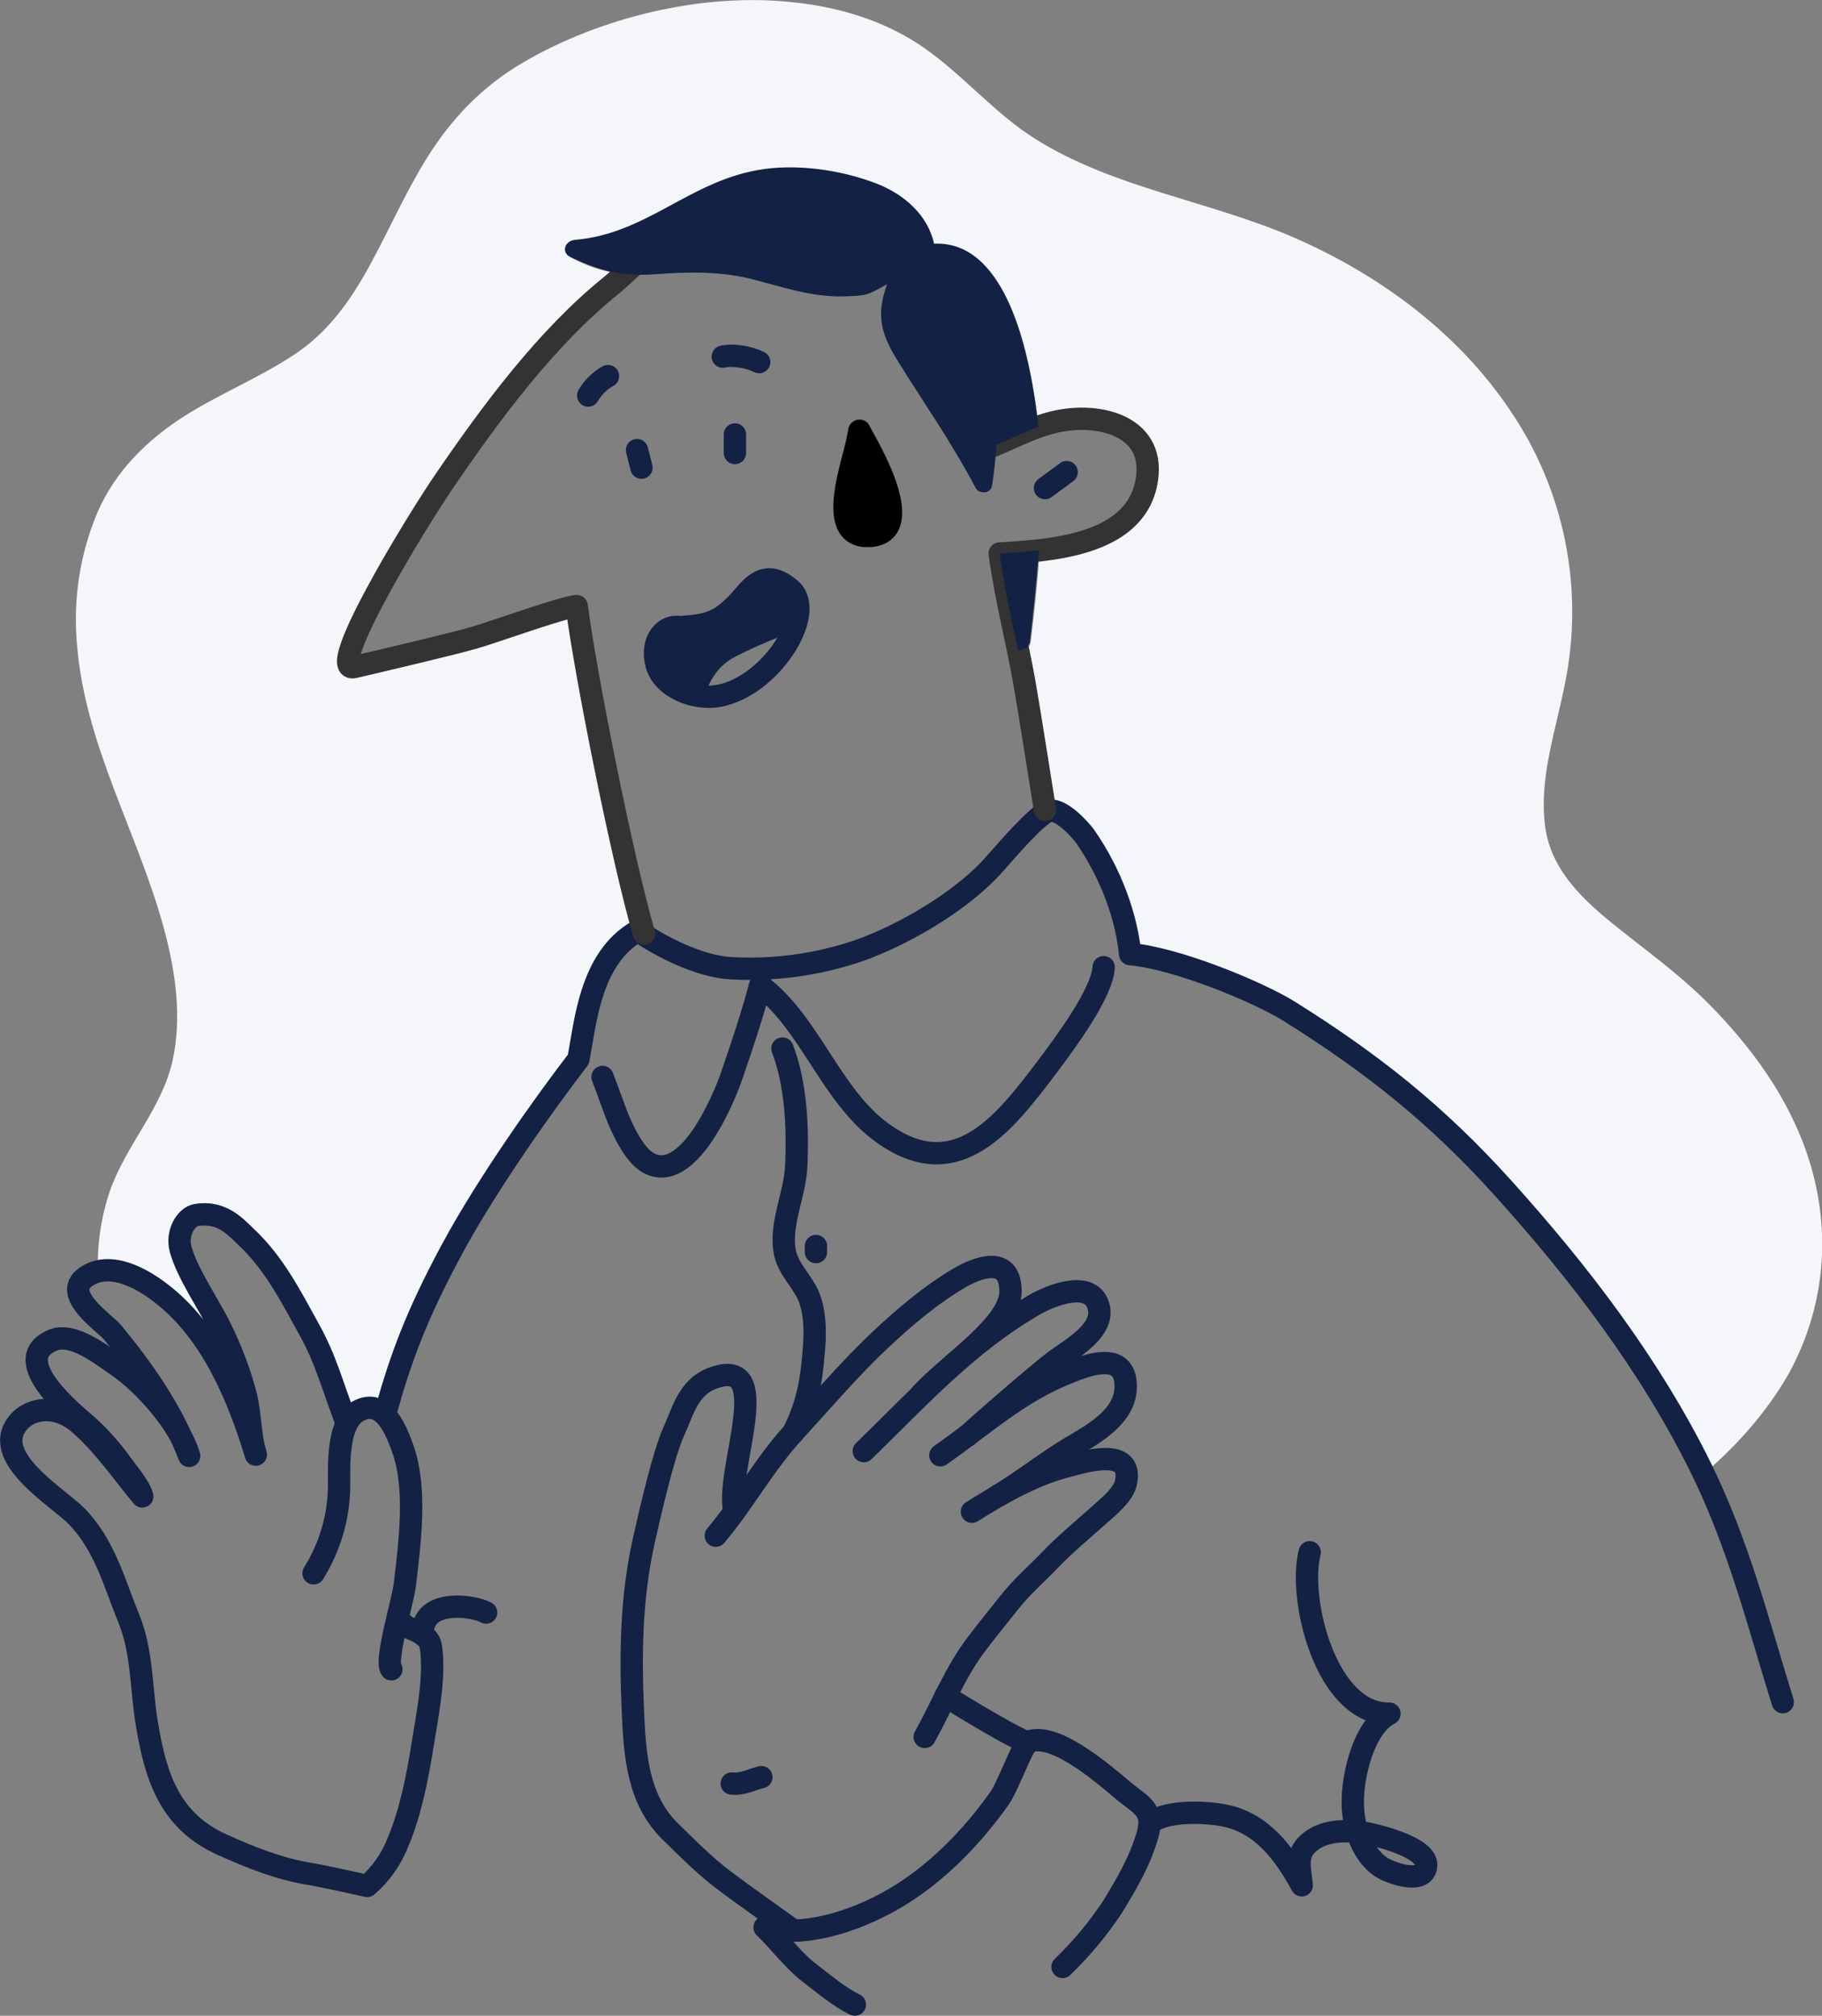 <?xml version="1.0" encoding="utf-8"?>
<!-- Generator: Adobe Illustrator 24.2.0, SVG Export Plug-In . SVG Version: 6.00 Build 0)  -->
<svg version="1.1" id="Layer_1" xmlns="http://www.w3.org/2000/svg" xmlns:xlink="http://www.w3.org/1999/xlink" x="0px" y="0px"
	 viewBox="0 0 571.2 631.9" style="enable-background:new 0 0 571.2 631.9;" xml:space="preserve">
<rect x="0" y="0" width="571.2" height="631.9" fill="#808080" stroke="none"/>
<style type="text/css">
	.st0{fill:#F4F6F9;}
	.st1{fill:none;stroke:#132144;stroke-width:7;stroke-linecap:round;stroke-linejoin:round;}
	.st2{fill:none;stroke:#333333;stroke-width:7;stroke-linecap:round;stroke-linejoin:round;}
	.st3{fill:@@vars.style.color;}
	.st4{fill:#132144;}
</style>
<g id="BG">
	<path class="st0" d="M561.6,349.9c-6.3-12.9-15.4-24.5-25.4-34.7c-9.6-9.8-20.7-17.6-31.3-26.2c-9.9-8.1-19.2-17.4-20.6-30.8
		c-1.7-14.7,3.5-29.5,6.3-43.8c6.1-29.8-0.1-60.7-17.2-85.8c-16.5-24.5-41-42.5-67.9-54.2C379.2,63,349.3,59,324.8,43.7
		c-13-8.1-22.8-20.2-35.4-28.9C277.2,6.4,263,2.2,248.5,0.7c-28.2-3.1-60.4,4.7-84.7,19c-12.5,7.3-22.4,17.6-30,29.9
		c-6.8,10.9-11.9,22.7-18.1,34c-6,10.9-13,20.7-23.5,27.6c-10.9,7.2-23,12.1-34,19c-11.9,7.5-21.9,17.3-27.6,30.3
		c-5.5,13-7.7,27.1-6.5,41.1c2.4,31.8,19.1,59.3,27.3,89.5c3.6,13.3,5.7,27.7,2.7,41.4c-3.4,15.1-14.5,26.3-19.6,40.7
		c-2.8,8.2-4.1,16.9-3.8,25.6c7.9-2.1,17.2,4.6,20.9,7.6c15.2,12.2,23.5,32.3,28.7,49.8c-1.9-6-1.6-12.3-3.1-18.4
		c-1.9-7.4-4.6-14.5-8-21.3c-3.4-7-10.5-17.1-12.5-24.9c-1.4-5.1,1.7-10,4.9-10.6c8-1.5,12.5,3.9,15.5,6.7c9,8.4,14.1,18.7,20,29.3
		c5.3,9.6,7,17,11.6,29l0.1,0.2c0.8-1.6,1.9-2.9,3.4-3.8c3.3-1.9,6-1.2,8.1,0.8l0.9-1.5c4.3-15.2,9-28.7,20.5-50
		s29.6-46.5,39.6-59.5c2.2-10.8,3.5-31.8,18.7-40.3c0.7,0.5,1.4,1,2.2,1.5l-0.2-0.5c-6.8-23.2-18.3-81-21.1-102.7
		c-4.8,0.4-25.9,8.1-32.1,9.9c-7.3,2-27.8,6.9-37.6,9.2s19.9-46.3,28.4-58.6c14.8-21.4,31.9-44.5,52.1-61c1.4-1.2,2.8-2.4,4.2-3.6
		c-6-0.7-11.7-2.6-17-5.4c-3-1.5-1.6-5.1,1.4-5.3c22.3-2,35.4-18.1,57.4-21.9c11.8-2.1,26-0.1,37.1,4.2c8.7,3.3,16.1,9.8,18.1,18.9
		c21.8-1.2,29,31.6,31.5,48.1c0.5,3.1,0.9,6.3,1.2,9.4l0,0c1.7-0.6,3.3-1.1,5.1-1.5c14.3-3.5,32.6,1.3,28.8,19.4
		c-3.1,14.8-19.2,19.2-33.6,20.8c-0.6,9.5-1.6,19-2.8,28.5c-0.3,1.8-2,3-3.7,2.7c0,0-0.1,0-0.1,0c0.7,3.3,1.4,6.7,2,10
		c1.4,7.9,6.5,40.2,6.5,40.2l0.2,0.8c0.1-0.1,0.3-0.2,0.5-0.3c3.7-1.9,10.3,5.6,11.9,7.8c8.4,12.1,13,25.6,14.1,36.9
		c14.3,1.2,40.1,11.8,50,18c26,16.3,46,32.2,66.7,55.1c24.1,26.7,46.3,55.7,62.2,87.9c0.3,0.5,0.5,1.1,0.8,1.6
		c10.6-9.1,19.8-19.5,26.7-31.6C574.8,404.8,574.4,375.7,561.6,349.9z"/>
</g>
<path class="st1" d="M98.3,493.2c5-8,7.8-17.2,8-26.7c0.1-6.2-0.9-20.3,5.9-24.1c8.3-4.7,12.4,7,14.3,12.4
	c4.2,12.5,1.9,29.3,0.4,42.1c-0.6,5.1-6.4,23.9-4.2,26.4"/>
<path class="st1" d="M247.4,604.2c0,0-15.5-11-21-15.2s-11-9.7-16-14.6c-10.5-10.1-11.4-24.2-12-38.2c-0.8-17.9-0.5-35.6,3.4-53.1
	c1.9-8.4,6.1-27,9.4-34.3s4.8-15,14.2-17.4c17.2-4.3,1.7,31,4.9,42.4"/>
<path class="st1" d="M224.4,481.4c8.6-10.2,15.1-22.2,24.2-32.2c8.8-9.6,17.8-20.2,27.4-29.2c7.3-6.9,15.9-14.2,24.8-19.4
	c4.6-2.7,15.9-7.8,16,4.1c0.2,10.4-18.9,22.5-28,32.3"/>
<path class="st1" d="M270.8,454.9c17.4-16.9,32.6-33.9,53.9-46.1c4.6-2.6,16.7-7.6,19.5,0.1c2.9,7.9-8.5,14-13.5,17.7
	c-4.9,3.7-22.9,19.2-27.3,23.4"/>
<path class="st1" d="M294.8,456.2c16.3-11.5,26.2-21.2,44.1-27.4c6.6-2.3,13.8-3,14,5.4c0.3,9.5-9.5,15-17,19.4
	c-7,4.1-16.5,11.5-23.6,15.6"/>
<path class="st1" d="M304.7,473.9c9.2-5.8,19.6-11.7,30-14.3c4.7-1.2,20.7-6.4,18.3,5.1c-0.8,3.9-5.6,7.7-8.4,10.2
	c-5,4.5-10.5,9-15.2,13.9c-4.5,4.7-9,8.5-13.1,13.7c-3.4,4.3-6.8,8.4-10.1,12.8c-6.8,8.9-10.9,19.5-16.3,29.2"/>
<path class="st1" d="M108.6,445.9c-4.6-12-6.3-19.4-11.6-29c-5.9-10.7-11.1-21-20-29.3c-3-2.8-7.4-8.1-15.5-6.7
	c-3.2,0.6-6.2,5.5-4.9,10.6c2.1,7.8,9.2,17.9,12.5,24.8c3.4,6.8,6.1,13.9,8,21.3c1.5,6.1,1.2,12.4,3.1,18.4
	c-5.3-17.5-13.5-37.6-28.7-49.8c-4.3-3.5-16-11.9-24.6-5.9c-7.8,5.5,5.9,14.3,8.5,17.5c9.7,11.8,18.4,24.2,23.9,38.6
	c-2.9-10-14.1-22.5-22.5-28.3c-4.9-3.3-13.9-10.6-20.2-8c-14.9,6.2,7.3,23.7,11,27c4.1,3.7,7.7,7.9,10.9,12.4
	c1.8,2.5,5.3,6.5,6.1,9.6c-5.8-6.9-11.8-15.8-19.5-22.6s-15.5-4.8-19-1c-10,11,12,23.7,18,29.9c8.8,9.1,11.7,20.8,16.4,32.3
	c4.2,10.4,3.7,22.1,5.6,33c2.8,16.9,7.4,30.3,23.6,37.6c8.9,4,18.1,7.7,27.8,9.2c4.2,0.7,17.6,3.7,17.6,3.7
	c4.3-3.7,7.6-8.4,9.7-13.8c4.1-9.8,6.1-20.6,7.8-31.1c1.4-8.9,3.3-17.9,2.8-27c-0.3-4.5-0.6-5.2-3.4-7.2c-1.7-1.2-5.4-2.2-5.2-2.7"
	/>
<path class="st1" d="M321.8,546.8c-1,0.2-6.3,14-8.3,16.7c-8.7,12.4-20.3,24.3-33.5,31.9c-12.9,7.4-28.6,12-40.3,8.8
	c4,3.8,9,10.2,13.1,13.5c5.5,4.3,10.9,8.7,15.2,10.7"/>
<path class="st1" d="M296.4,531.7c0,0,18,11.3,25.5,14.5c8-3.9,23.2,9.2,30.1,15c5.4,4.6,10,5.9,7.8,13.8
	c-2.3,8.3-6.7,15.7-11.1,22.9c-4.5,6.8-9.7,13-15.6,18.7"/>
<path class="st1" d="M132.6,510.9c1-9.8,16.1-7.5,19.8-5.4"/>
<path class="st1" d="M248.6,449.2c5.2-9.9,5.9-19,6.4-24.3c0.6-5.9,0.8-13.1-1.5-18.6c-2-4.6-6-8.1-7.3-13.1
	c-2.1-8.8,3-18.5,3.4-27.4c0.6-11.9,0-25.9-4.3-37.1"/>
<path class="st1" d="M188.9,337.6c0,0,2,5.3,4.3,11.6c1.7,4.5,5.6,12.9,10,15.3c12.4,7,23.8-20,26.4-27.9c3.1-9,6.4-18.9,8.7-27.7
	c15.7,11.8,22.2,34.7,38.4,46.3c23.2,16.7,38.2-3,52-21.3c5.4-7.2,16.9-22.7,17.3-30.7"/>
<path class="st1" d="M121.2,441.6c4.3-15.2,9-28.7,20.5-50c11.5-21.3,29.6-46.5,39.6-59.5c2.2-10.8,3.5-31.8,18.7-40.3
	c6.7,4.7,19.2,11.2,29,11.7c13.7,0.8,27.4-1.1,40.3-5.5c14.6-5.2,32.9-16,42.9-27.6c4.4-5,12.4-14.2,16.1-16
	c3.7-1.8,10.3,5.6,11.9,7.8c8.4,12.1,13,25.6,14.1,36.9c14.3,1.2,40.1,11.8,50,18c26,16.3,46,32.2,66.7,55.1
	c24.1,26.7,46.3,55.7,62.2,87.9c11.9,24.2,17.8,48.1,25.7,73.5"/>
<path class="st1" d="M255.8,392.5v-1.9"/>
<path class="st2" d="M327.6,253.9c0,0-5.1-32.4-6.5-40.2c-2.4-13.4-5.9-26.9-7.7-40.2c15.6-0.9,41.8-2.4,45.9-21.8
	c3.8-18-14.5-22.8-28.8-19.4c-7.9,1.9-14.5,5.8-22,8.6c0.2-7.6-4.7-18.3-7.3-25.4c-3.4-8.9-8.3-17.1-14.5-24.4
	c-12.6-15-34.3-21.3-53.2-20.6c-7.8,0.3-15.6,1.8-22.9,4.6c-7.5,2.8-12.9,9.4-19,14.4c-20.3,16.4-37.4,39.5-52.1,61
	c-8.5,12.3-38.2,60.9-28.4,58.6s30.3-7.1,37.6-9.2c6.3-1.8,27.4-9.5,32.1-9.9c2.8,21.6,14.3,79.4,21.1,102.7"/>
<line class="st1" x1="230.4" y1="142" x2="230.4" y2="136.2"/>
<line class="st1" x1="201.1" y1="146.6" x2="199.7" y2="141.1"/>
<path class="st1" d="M226.6,111.8c3.6-0.8,8.6,0.3,11.4,1.7"/>
<path class="st1" d="M184.4,124c1.5-2.6,3.7-4.7,6.2-6.1"/>
<path class="st3" d="M272.9,134.1l-0.4-0.8c-0.9-1.7-3.1-2.3-4.8-1.3c-1,0.6-1.7,1.6-1.8,2.8c-0.4,2.1-0.8,4.2-1.4,6.3
	c-2.5,9.4-5.6,21.1-0.5,27.1c1.9,2.2,4.8,3.4,7.8,3.3c0.4,0,0.9,0,1.3,0c5-0.4,7.4-3,8.5-5.1C285.6,158.4,279,144.9,272.9,134.1z"/>
<path class="st1" d="M213.1,196.6c8.7-0.6,12.4-1.3,18.9-8.4c3.3-3.6,7.6-10.7,15.9-3.4s-6.3,30.6-22.9,33.4
	c-7,1.2-17.2-2.4-19.2-10S208.6,195.7,213.1,196.6z"/>
<path class="st1" d="M217.1,217.7c2.4-6.2,4.9-10.8,10.6-14.3c3-1.8,20.3-9.9,21.8-8.3"/>
<path class="st4" d="M313.4,173.5c1.3,10,3.6,20.1,5.7,30.2c1.8,0.3,3.5-0.8,3.8-2.6c0,0,0-0.1,0-0.1c1.1-9.5,2.1-19,2.8-28.5
	C321.4,173,317.1,173.3,313.4,173.5z"/>
<path class="st4" d="M325.5,133.9c-0.3-3.1-0.7-6.3-1.2-9.4c-2.6-16.5-9.8-49.2-31.5-48.1c-2-9.1-9.4-15.5-18.1-18.9
	c-11.2-4.3-25.3-6.3-37.1-4.2c-21.9,3.9-35,20-57.4,21.9c-3.1,0.3-4.4,3.9-1.4,5.3c8.8,4.4,16.4,6.2,26.1,5.5
	c10.8-0.8,21-1.1,31.6,1.7c9.2,2.4,18.4,5.5,28,5.2c7.3-0.2,7.3-0.3,13.6-3.8c-3.5,9.6-2,15.5,3.5,24.3
	c7.7,12.4,16.3,24.6,24.3,39.6c1,1.9,4.7,1.9,5.1-0.7c0.7-4.3,1.1-8.6,1.4-12.9C316.7,137.6,320.9,135.5,325.5,133.9z"/>
<line class="st1" x1="334.4" y1="148" x2="327.6" y2="153"/>
<path class="st1" d="M361.2,571.1c4.9-3.6,17-3.2,23-1.9c11.6,2.4,18.6,12.1,23.9,21.8c-0.6-6-2.3-10.5,3.7-14.4
	c4.8-3.1,11.3-2.9,16.7-1.9c3.6,0.7,18.7,4.4,18.6,9.9c-0.1,6.6-11.4,2.6-14.4,0.5c-6-4.3-8.6-12.9-8.6-20
	c-0.1-8.6,3.5-23.8,11.5-27.9c-19.8,0.3-28.8-35.8-25-50.6"/>
<path class="st4" d="M250.4,190.3c0.1-1-0.1-2-0.6-2.9c-1-1.8-3.8-3.3-6.2-4.1c-2.2-1.3-5-1.3-7.2-0.1c-3.1,1.7-5.6,4.8-8,7.3
	c-2.9,2.8-6.3,4-10,5.4c-1.5-0.7-3.1-1-4.7-0.6c-3.7,0.5-6.2,3.8-6.8,7.2c-0.6,3.1-0.1,8.5,3.2,10c0.6,0.3,1.3,0.4,2,0.3
	c0.8,2.2,4.1,3.4,5.3,0.7c0.2-0.5,0.4-1,0.6-1.6c3.3-3.2,7.2-5.9,11.3-7.9c1-0.4,1.6-1.4,1.5-2.5c1.3-0.9,2.6-1.8,3.9-2.6
	c3.6-1.4,7.4-2.4,11.2-2.8C249.8,195.7,251.5,193.4,250.4,190.3z"/>
<path class="st1" d="M229.4,559.1c3.4,0.4,6.3-1.3,9.3-2"/>
</svg>
